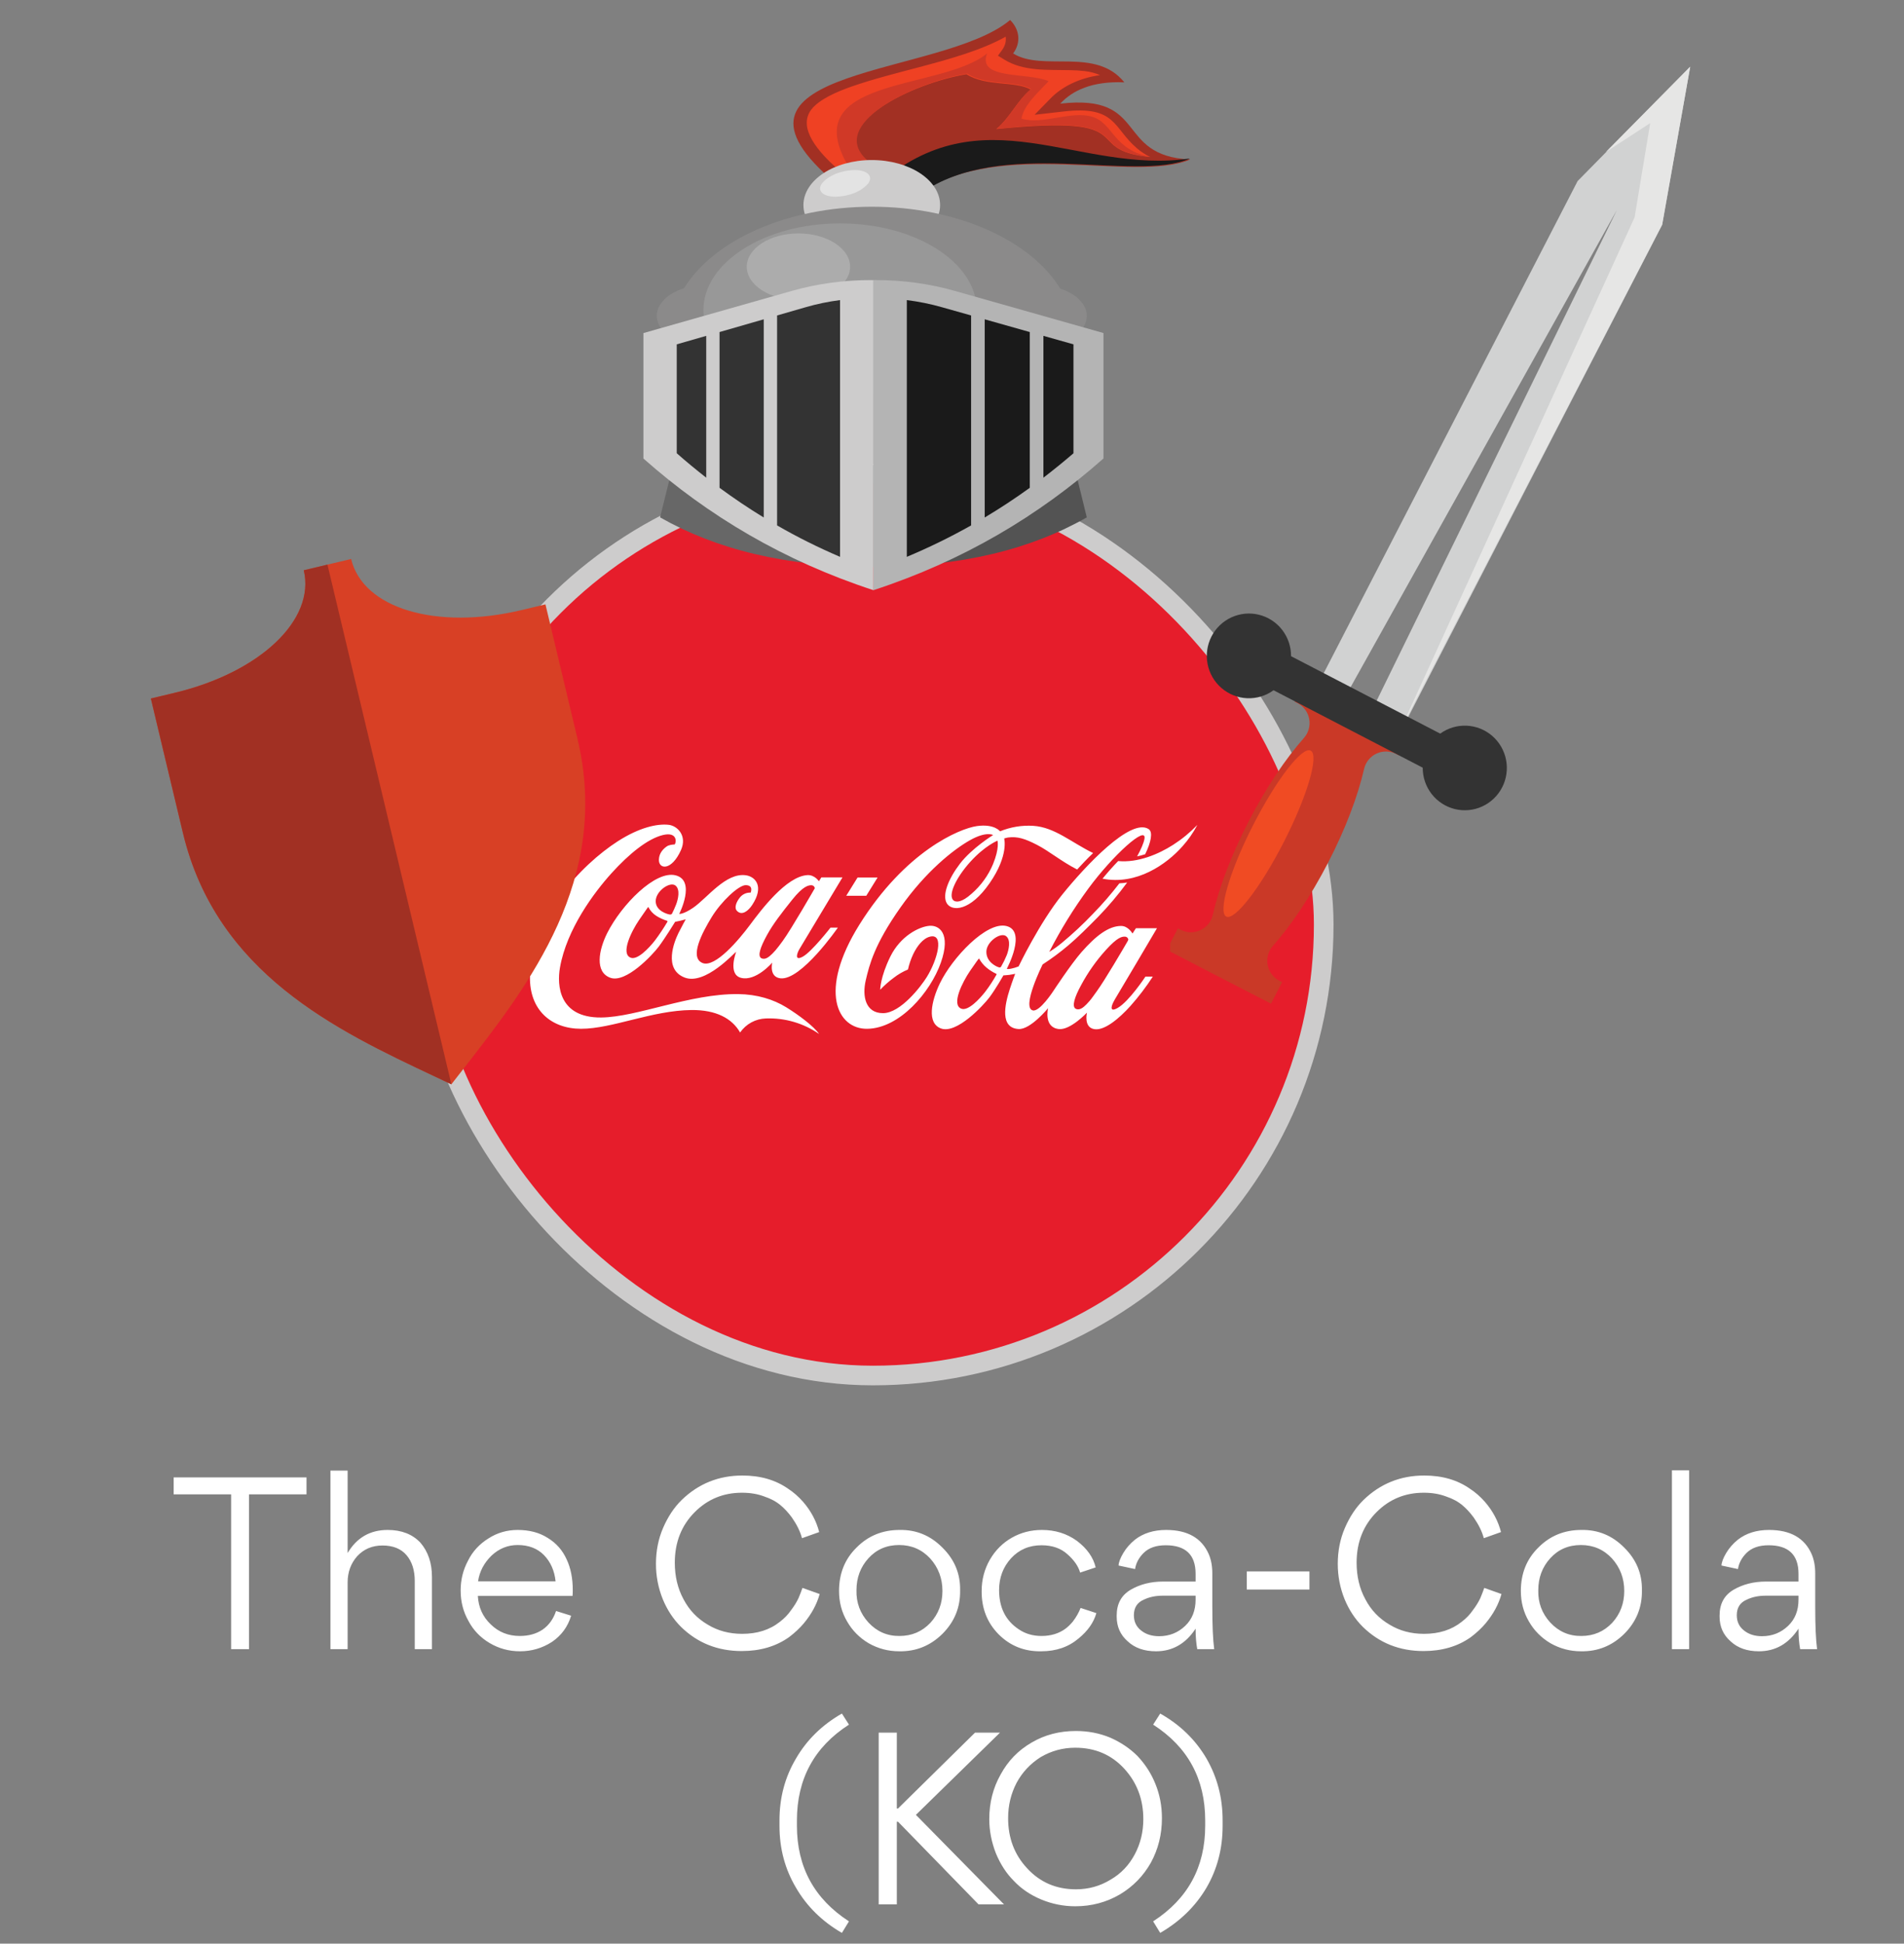 <svg width="97" height="99" viewBox="0 0 97 99" fill="none" xmlns="http://www.w3.org/2000/svg">
<rect x="0" y="0" width="97" height="99" fill="#808080" stroke="none"/>
<rect x="21.503" y="24.128" width="45.934" height="45.934" rx="22.967" fill="#E61D2B"/>
<rect x="21.503" y="24.128" width="45.934" height="45.934" rx="22.967" stroke="#CDCCCC"/>
<g clip-path="url(#clip0_463_5934)">
<path d="M50.818 42.819C50.818 42.819 50.181 43.072 49.44 43.889C48.698 44.706 48.267 45.625 48.586 45.87C48.709 45.962 48.992 45.98 49.505 45.516C49.979 45.104 50.351 44.588 50.592 44.009C50.924 43.2 50.818 42.829 50.818 42.82M54.875 44.288C54.051 43.866 53.449 43.349 52.823 43.029C52.225 42.722 51.839 42.594 51.356 42.658C51.289 42.67 51.222 42.687 51.157 42.708C51.157 42.708 51.406 43.558 50.416 44.985C49.413 46.432 48.503 46.422 48.245 46.025C47.974 45.605 48.324 44.75 48.908 43.989C49.52 43.193 50.594 42.533 50.594 42.533C50.594 42.533 50.252 42.323 49.41 42.8C48.589 43.264 47.176 44.369 45.865 46.234C44.554 48.098 44.294 49.124 44.106 49.932C43.919 50.739 44.089 51.605 44.985 51.605C45.88 51.605 46.923 50.239 47.217 49.764C47.764 48.879 48.12 47.523 47.376 47.709C47.01 47.801 46.713 48.207 46.525 48.597C46.407 48.848 46.317 49.112 46.256 49.382C45.996 49.489 45.751 49.632 45.53 49.805C45.283 49.987 45.053 50.191 44.841 50.413C44.841 50.413 44.844 49.767 45.359 48.722C45.874 47.678 46.818 47.2 47.353 47.156C47.835 47.117 48.463 47.526 47.931 49.035C47.399 50.544 45.831 52.379 44.183 52.402C42.662 52.423 41.667 50.482 43.784 47.095C46.126 43.353 48.874 42.205 49.766 42.077C50.658 41.95 50.949 42.343 50.949 42.343C51.486 42.123 52.066 42.027 52.645 42.064C53.735 42.137 54.577 42.908 55.689 43.45C55.4 43.726 55.124 44.017 54.876 44.288M59.77 43.029C59.015 43.513 57.97 43.952 56.966 43.858C56.712 44.12 56.44 44.425 56.167 44.756C57.908 45.1 59.433 44.022 60.244 43.104C60.54 42.774 60.794 42.409 61 42.017C60.631 42.401 60.218 42.741 59.769 43.029M57.452 47.933C57.465 47.91 57.475 47.886 57.483 47.861C57.478 47.821 57.46 47.784 57.431 47.756C57.401 47.728 57.364 47.711 57.324 47.708C57.158 47.7 56.932 47.732 56.339 48.388C55.847 48.931 55.423 49.532 55.078 50.177C54.738 50.797 54.601 51.26 54.796 51.379C54.859 51.412 54.933 51.419 55.002 51.4C55.134 51.368 55.283 51.245 55.511 50.981C55.618 50.857 55.736 50.682 55.878 50.488C56.27 49.954 57.256 48.273 57.452 47.933ZM51.29 48.647C51.389 48.388 51.515 47.88 51.253 47.681C50.972 47.469 50.254 47.966 50.251 48.476C50.245 48.998 50.756 49.234 50.878 49.267C50.947 49.286 50.972 49.283 51.006 49.227C51.114 49.041 51.209 48.847 51.29 48.647ZM50.747 49.596C50.57 49.514 50.404 49.408 50.254 49.282C50.105 49.156 49.979 49.004 49.885 48.832C49.875 48.816 49.865 48.828 49.854 48.843C49.843 48.858 49.799 48.899 49.416 49.459C49.034 50.02 48.446 51.181 48.978 51.379C49.319 51.505 49.885 50.909 50.194 50.514C50.405 50.238 50.595 49.948 50.765 49.645C50.781 49.611 50.765 49.603 50.748 49.596M56.78 50.938C56.636 51.169 56.471 51.612 56.946 51.336C57.527 51.001 58.354 49.745 58.354 49.745H58.73C58.388 50.271 58.008 50.77 57.592 51.238C57.003 51.89 56.285 52.483 55.779 52.424C55.188 52.355 55.374 51.58 55.374 51.58C55.374 51.58 54.528 52.48 53.944 52.415C53.154 52.328 53.395 51.351 53.395 51.351C53.395 51.351 52.501 52.447 51.893 52.414C50.939 52.358 51.179 51.198 51.444 50.38C51.586 49.943 51.718 49.6 51.718 49.6C51.718 49.6 51.623 49.624 51.42 49.655C51.313 49.67 51.12 49.681 51.12 49.681C51.12 49.681 50.722 50.382 50.405 50.803C50.087 51.224 48.736 52.676 47.941 52.386C47.206 52.117 47.449 50.992 47.877 50.097C48.502 48.793 50.258 46.92 51.271 47.167C52.322 47.422 51.295 49.339 51.295 49.339C51.295 49.339 51.295 49.346 51.306 49.351C51.327 49.359 51.382 49.365 51.509 49.34C51.64 49.313 51.768 49.275 51.893 49.225C51.893 49.225 52.949 47.014 54.115 45.568C55.281 44.121 57.608 41.63 58.521 42.232C58.742 42.38 58.643 42.891 58.342 43.51C58.206 43.554 58.069 43.591 57.93 43.62C58.131 43.255 58.264 42.947 58.304 42.732C58.441 41.985 56.696 43.561 55.449 45.255C54.698 46.276 54.031 47.356 53.454 48.485C53.679 48.347 53.894 48.194 54.097 48.025C54.654 47.564 55.182 47.071 55.68 46.547C56.16 46.056 56.61 45.536 57.028 44.992C57.161 44.985 57.293 44.972 57.424 44.951C56.969 45.569 56.472 46.156 55.937 46.708C55.44 47.211 54.901 47.752 54.434 48.145C54.016 48.5 53.576 48.827 53.115 49.125C53.115 49.125 52.024 51.324 52.617 51.465C52.966 51.549 53.655 50.488 53.655 50.488C53.655 50.488 54.554 49.117 55.096 48.498C55.835 47.658 56.471 47.172 57.106 47.163C57.477 47.156 57.695 47.55 57.695 47.55L57.869 47.28H58.942C58.942 47.28 56.939 50.679 56.779 50.934M59.769 43.029C59.014 43.513 57.969 43.952 56.966 43.858C56.711 44.12 56.439 44.425 56.167 44.756C57.907 45.1 59.433 44.022 60.243 43.104C60.539 42.774 60.794 42.409 61 42.017C60.631 42.401 60.218 42.741 59.769 43.029ZM44.709 44.696H43.689L43.112 45.627H44.132L44.709 44.696ZM39.88 47.921C40.314 47.327 41.511 45.242 41.511 45.242C41.506 45.202 41.487 45.165 41.459 45.138C41.43 45.11 41.392 45.093 41.352 45.09C41.186 45.082 40.91 45.138 40.361 45.825C39.812 46.512 39.386 47.059 39.075 47.627C38.734 48.248 38.586 48.686 38.782 48.805C38.845 48.837 38.918 48.844 38.987 48.826C39.114 48.794 39.28 48.666 39.508 48.403C39.616 48.281 39.737 48.115 39.88 47.921ZM34.407 45.102C34.126 44.889 33.409 45.387 33.405 45.896C33.4 46.418 34.05 46.578 34.134 46.582C34.158 46.584 34.183 46.579 34.205 46.567C34.22 46.558 34.232 46.545 34.239 46.529C34.316 46.379 34.384 46.225 34.445 46.069C34.544 45.81 34.669 45.302 34.407 45.102ZM33.982 46.9C33.788 46.84 33.602 46.754 33.43 46.646C33.262 46.537 33.126 46.386 33.035 46.209C33.025 46.192 33.014 46.205 33.004 46.22C32.994 46.235 32.937 46.307 32.553 46.869C32.169 47.432 31.601 48.583 32.133 48.781C32.473 48.91 33.046 48.308 33.357 47.915C33.59 47.605 33.805 47.283 34.002 46.95C34.014 46.916 34.002 46.908 33.983 46.902M42.312 47.247H42.686C42.686 47.247 40.813 49.956 39.756 49.83C39.166 49.76 39.341 49.032 39.341 49.032C39.341 49.032 38.512 50.002 37.75 49.806C37.059 49.628 37.505 48.479 37.505 48.479C37.427 48.511 35.931 50.196 34.881 49.792C33.781 49.367 34.352 47.956 34.561 47.532C34.739 47.174 34.935 46.826 34.935 46.826C34.935 46.826 34.766 46.873 34.658 46.898C34.551 46.922 34.395 46.953 34.395 46.953C34.395 46.953 33.875 47.798 33.557 48.22C33.239 48.642 31.888 50.091 31.092 49.802C30.296 49.514 30.493 48.4 30.94 47.516C31.666 46.081 33.386 44.318 34.423 44.586C35.47 44.853 34.603 46.551 34.603 46.551C34.603 46.551 34.812 46.578 35.311 46.238C36.029 45.747 36.978 44.428 38.005 44.583C38.489 44.656 38.94 45.151 38.323 46.091C38.127 46.392 37.797 46.662 37.544 46.395C37.386 46.229 37.524 45.927 37.689 45.72C37.754 45.636 37.838 45.569 37.934 45.525C38.03 45.48 38.136 45.461 38.242 45.467C38.242 45.467 38.412 45.08 37.98 45.086C37.631 45.092 36.746 45.907 36.247 46.729C35.789 47.484 35.096 48.77 35.792 49.051C36.431 49.308 37.646 47.866 38.208 47.11C38.771 46.355 40.053 44.642 41.129 44.574C41.499 44.549 41.72 44.887 41.72 44.887L41.844 44.69H42.92C42.92 44.69 40.894 48.071 40.736 48.327C40.612 48.527 40.447 48.977 40.902 48.725C41.358 48.473 42.312 47.247 42.312 47.247ZM41.727 52.664C40.935 52.116 39.986 51.839 39.024 51.875C38.763 51.882 38.508 51.951 38.279 52.075C38.05 52.199 37.853 52.376 37.705 52.59C37.295 51.874 36.484 51.435 35.23 51.445C33.204 51.468 31.195 52.402 29.603 52.401C28.077 52.401 26.964 51.442 27 49.739C27.067 46.75 29.593 44.059 31.478 42.847C32.565 42.151 33.473 41.945 34.068 42.012C34.501 42.06 35.022 42.561 34.693 43.298C34.21 44.377 33.543 44.288 33.568 43.773C33.582 43.437 33.805 43.226 33.973 43.109C34.08 43.036 34.268 43.015 34.367 43.013C34.462 42.932 34.532 42.342 33.758 42.536C32.985 42.73 32.045 43.492 31.153 44.478C30.261 45.464 28.871 47.327 28.528 49.283C28.368 50.19 28.473 51.844 30.624 51.826C32.448 51.811 35.136 50.609 37.607 50.634C38.566 50.644 39.401 50.903 40.052 51.304C40.691 51.697 41.457 52.272 41.729 52.665" fill="white"/>
</g>
<path d="M22.995 55.229L23.606 54.447C26.959 50.145 31.129 44.792 29.418 37.619L27.788 30.784L26.582 31.072C22.227 32.111 18.49 30.993 17.888 28.472L15.476 29.047C16.078 31.568 13.247 34.253 8.892 35.291L7.686 35.579L9.317 42.414C11.028 49.587 17.166 52.48 22.098 54.806L22.995 55.229Z" fill="#D84025"/>
<path d="M8.892 35.291C13.247 34.253 16.078 31.568 15.476 29.047L16.682 28.759L22.996 55.227L22.995 55.229L22.098 54.806C17.166 52.481 11.028 49.587 9.317 42.414L7.686 35.579L8.892 35.291Z" fill="#A13023"/>
<path fill-rule="evenodd" clip-rule="evenodd" d="M54.443 22.588C54.753 23.844 55.06 25.099 55.367 26.352C52.543 27.968 48.977 28.871 44.497 28.872V23.689L54.443 22.588Z" fill="#535353"/>
<path fill-rule="evenodd" clip-rule="evenodd" d="M34.56 22.588C34.246 23.844 33.936 25.099 33.628 26.352C36.458 27.968 40.016 28.871 44.497 28.872V23.689L34.56 22.588Z" fill="#676767"/>
<path fill-rule="evenodd" clip-rule="evenodd" d="M42.274 9.076C35.822 3.369 48.023 3.91 51.461 1.019C51.704 1.26 51.848 1.551 51.875 1.854C51.902 2.157 51.812 2.459 51.614 2.723C53.141 3.672 55.824 2.378 57.279 4.195C55.63 4.124 54.626 4.618 54.014 5.28C58.536 4.756 56.767 7.943 60.632 8.123C57.753 9.342 50.99 7.001 46.809 9.851C44.921 9.798 44.162 9.133 42.274 9.076Z" fill="#A23023"/>
<path fill-rule="evenodd" clip-rule="evenodd" d="M60.63 8.07C57.78 9.33 51.067 6.93 46.916 9.851C46.144 9.818 45.383 9.684 44.667 9.455C50.096 4.661 54.913 8.917 60.632 8.07H60.63Z" fill="#1A1A1A"/>
<path fill-rule="evenodd" clip-rule="evenodd" d="M42.651 8.591C43.396 8.649 44.127 8.783 44.823 8.989L44.872 9.001C44.629 8.73 44.39 8.458 44.155 8.187C42.02 6.37 46.514 4.222 49.239 3.781C50.221 4.415 51.733 4.115 52.508 4.56C51.84 5.1 51.426 6.033 50.756 6.573C58.407 5.799 54.922 7.641 58.594 7.998C58.347 7.873 58.122 7.725 57.926 7.557C56.696 6.512 56.879 5.372 54.198 5.677L52.707 5.846C52.97 5.573 53.236 5.301 53.504 5.03C54.108 4.399 55.017 3.968 56.041 3.827C55.801 3.722 55.537 3.652 55.262 3.621C55 3.591 54.736 3.575 54.471 3.573C53.278 3.552 52.141 3.622 51.192 3.052L50.84 2.837C50.909 2.742 50.981 2.649 51.045 2.556C51.203 2.347 51.27 2.107 51.235 1.868C50.006 2.562 48.305 3.029 46.848 3.416C45.694 3.721 44.483 4.026 43.389 4.406C42.616 4.678 41.749 5.054 41.34 5.57C40.596 6.531 41.745 7.78 42.651 8.591Z" fill="#EF4123"/>
<path fill-rule="evenodd" clip-rule="evenodd" d="M43.726 8.717C44.114 8.793 44.496 8.884 44.871 8.989L44.92 9.001C44.678 8.728 44.44 8.455 44.206 8.182C42.078 6.354 46.556 4.191 49.272 3.747C50.25 4.386 51.757 4.083 52.529 4.532C51.863 5.075 51.451 6.014 50.783 6.558C58.408 5.778 54.935 7.632 58.594 7.991C56.689 7.618 56.724 6.271 55.641 5.947C54.559 5.623 53.13 6.369 52.039 6.045C52.153 5.42 52.67 4.912 53.422 4.137C52.378 3.663 49.746 4.087 50.293 2.717C47.951 4.659 40.406 3.855 43.269 8.55L43.726 8.717Z" fill="#D03927"/>
<path d="M44.413 12.738C46.335 12.738 47.894 11.711 47.894 10.445C47.894 9.179 46.335 8.152 44.413 8.152C42.49 8.152 40.931 9.179 40.931 10.445C40.931 11.711 42.49 12.738 44.413 12.738Z" fill="#CDCCCC"/>
<path fill-rule="evenodd" clip-rule="evenodd" d="M44.428 10.53C48.793 10.53 52.523 12.261 54.014 14.702C54.816 14.959 55.367 15.489 55.367 16.095C55.363 16.297 55.302 16.496 55.188 16.679C55.075 16.861 54.911 17.024 54.707 17.157C54.633 20.727 50.059 23.608 44.428 23.608C38.796 23.608 34.239 20.733 34.153 17.172C33.94 17.039 33.768 16.874 33.648 16.687C33.528 16.5 33.463 16.296 33.458 16.089C33.458 15.477 34.028 14.936 34.847 14.683C36.346 12.248 40.069 10.53 44.428 10.53Z" fill="#8B8A8A"/>
<path fill-rule="evenodd" clip-rule="evenodd" d="M42.799 20.211C46.637 20.211 49.762 18.231 49.762 15.795C49.762 13.359 46.631 11.379 42.799 11.379C38.967 11.379 35.836 13.359 35.836 15.795C35.836 18.231 38.959 20.211 42.799 20.211Z" fill="#989898"/>
<path fill-rule="evenodd" clip-rule="evenodd" d="M40.676 15.285C42.127 15.285 43.309 14.522 43.309 13.587C43.309 12.652 42.127 11.889 40.676 11.889C39.225 11.889 38.044 12.651 38.044 13.587C38.044 14.524 39.238 15.285 40.676 15.285Z" fill="#ACACAC"/>
<path fill-rule="evenodd" clip-rule="evenodd" d="M44.497 14.267H44.398C43.009 14.261 41.631 14.449 40.331 14.82L32.779 16.965V23.355C36.083 26.279 39.936 28.57 44.497 30.061V14.267Z" fill="#CDCCCC"/>
<path fill-rule="evenodd" clip-rule="evenodd" d="M42.799 15.285C42.197 15.362 41.607 15.484 41.036 15.651L39.589 16.068V26.762C40.61 27.351 41.682 27.886 42.797 28.363V15.285H42.799ZM38.909 16.264L36.657 16.913V24.846C37.369 25.37 38.119 25.877 38.909 26.359V16.264ZM35.979 17.107L34.477 17.539V23.087C34.958 23.51 35.459 23.924 35.979 24.331V17.107Z" fill="#333333"/>
<path fill-rule="evenodd" clip-rule="evenodd" d="M44.497 14.266H44.597C45.982 14.262 47.357 14.45 48.654 14.82L56.216 16.963V23.353C52.91 26.279 49.056 28.57 44.497 30.061V14.266Z" fill="#B4B4B4"/>
<path fill-rule="evenodd" clip-rule="evenodd" d="M46.196 15.285C46.81 15.362 47.413 15.484 47.995 15.651L49.473 16.068V26.762C48.429 27.351 47.335 27.886 46.198 28.363V15.285H46.196ZM50.166 16.264L52.463 16.913V24.846C51.738 25.37 50.973 25.877 50.166 26.359V16.264ZM53.157 17.107L54.688 17.539V23.087C54.198 23.51 53.688 23.924 53.157 24.331V17.107Z" fill="#1A1A1A"/>
<path fill-rule="evenodd" clip-rule="evenodd" d="M43.534 8.662C44.186 8.662 44.498 8.967 44.233 9.341C44.065 9.541 43.824 9.709 43.533 9.828C43.242 9.946 42.911 10.013 42.572 10.02C41.922 10.02 41.609 9.717 41.874 9.341C42.043 9.141 42.283 8.974 42.574 8.855C42.864 8.736 43.195 8.67 43.534 8.662Z" fill="#E3E3E3"/>
<g clip-path="url(#clip1_463_5934)">
<path fill-rule="evenodd" clip-rule="evenodd" d="M60.009 47.283L60.145 47.354C60.299 47.437 60.471 47.482 60.646 47.486C60.821 47.489 60.994 47.452 61.152 47.376C61.312 47.304 61.452 47.197 61.563 47.061C61.673 46.925 61.749 46.765 61.786 46.594C62.099 45.228 62.724 43.559 63.614 41.834C64.503 40.11 65.502 38.635 66.428 37.589C66.544 37.458 66.628 37.303 66.675 37.135C66.722 36.967 66.73 36.791 66.698 36.619C66.666 36.448 66.596 36.286 66.492 36.146C66.388 36.006 66.253 35.891 66.098 35.811L65.96 35.741L66.526 34.647L69.184 36.016L71.841 37.384L71.275 38.478L71.139 38.408C70.984 38.326 70.811 38.282 70.636 38.278C70.46 38.274 70.286 38.31 70.126 38.384C69.967 38.458 69.827 38.568 69.717 38.705C69.607 38.842 69.53 39.002 69.492 39.174C69.179 40.538 68.554 42.209 67.664 43.932C66.775 45.655 65.776 47.132 64.85 48.178C64.734 48.308 64.65 48.463 64.603 48.631C64.556 48.8 64.548 48.976 64.58 49.148C64.612 49.319 64.683 49.481 64.787 49.622C64.891 49.762 65.025 49.876 65.18 49.956L65.318 50.027L64.752 51.121L62.094 49.753L59.443 48.379L60.009 47.283Z" fill="#CA3927"/>
<path fill-rule="evenodd" clip-rule="evenodd" d="M66.774 38.234C67.212 38.463 66.603 40.541 65.412 42.874C64.221 45.206 62.9 46.913 62.469 46.685C62.039 46.456 62.64 44.377 63.831 42.045C65.022 39.713 66.335 38.005 66.774 38.234Z" fill="#F04B23"/>
<path fill-rule="evenodd" clip-rule="evenodd" d="M86.108 3.397L84.683 11.445L71.396 37.194L67.086 34.97L80.373 9.221L86.108 3.397Z" fill="#D1D2D2"/>
<path fill-rule="evenodd" clip-rule="evenodd" d="M81.808 7.744L84.07 6.271L83.275 11.073L71.332 37.194L84.677 11.445L86.108 3.397L81.808 7.744Z" fill="#E6E6E5"/>
<path fill-rule="evenodd" clip-rule="evenodd" d="M82.371 10.7L76.093 23.522L69.814 36.345L69.128 35.996L68.445 35.648L75.408 23.174L82.371 10.7Z" fill="#818181"/>
<path fill-rule="evenodd" clip-rule="evenodd" d="M65.773 33.423L73.372 37.367C73.763 37.084 74.237 36.942 74.718 36.963C75.199 36.984 75.659 37.168 76.023 37.484C76.388 37.8 76.636 38.231 76.728 38.706C76.819 39.182 76.749 39.674 76.528 40.104C76.307 40.535 75.948 40.877 75.51 41.078C75.072 41.278 74.579 41.324 74.112 41.208C73.644 41.092 73.229 40.821 72.933 40.439C72.638 40.057 72.478 39.586 72.481 39.102L64.882 35.158C64.49 35.442 64.016 35.585 63.534 35.564C63.052 35.543 62.591 35.359 62.226 35.042C61.861 34.726 61.612 34.295 61.52 33.819C61.429 33.342 61.499 32.849 61.72 32.418C61.942 31.987 62.301 31.644 62.74 31.443C63.179 31.243 63.673 31.197 64.141 31.313C64.609 31.429 65.025 31.701 65.321 32.083C65.617 32.466 65.776 32.938 65.773 33.423Z" fill="#333333"/>
</g>
<path d="M12.687 76.116V84H11.775V76.116H8.847V75.252H15.615V76.116H12.687ZM22.006 84H21.13V80.532C21.13 79.98 20.99 79.54 20.71 79.212C20.43 78.884 20.022 78.72 19.486 78.72C18.966 78.72 18.538 78.9 18.202 79.26C17.874 79.628 17.71 80.076 17.71 80.604V84H16.834V74.904H17.71V79.104C18.174 78.32 18.854 77.928 19.75 77.928C20.454 77.928 21.01 78.144 21.418 78.576C21.81 79.032 22.006 79.612 22.006 80.316V84ZM29.168 81.288H24.344C24.376 81.872 24.596 82.356 25.004 82.74C25.404 83.132 25.896 83.328 26.48 83.328C26.936 83.328 27.324 83.22 27.644 83.004C27.964 82.78 28.192 82.464 28.328 82.056L29.096 82.296C28.928 82.856 28.604 83.3 28.124 83.628C27.628 83.948 27.084 84.108 26.492 84.108C25.932 84.108 25.416 83.968 24.944 83.688C24.472 83.408 24.112 83.032 23.864 82.56C23.6 82.096 23.468 81.58 23.468 81.012C23.468 80.468 23.592 79.964 23.84 79.5C24.072 79.028 24.42 78.648 24.884 78.36C25.332 78.072 25.828 77.928 26.372 77.928C26.972 77.928 27.484 78.064 27.908 78.336C28.34 78.6 28.66 78.964 28.868 79.428C29.076 79.868 29.18 80.392 29.18 81C29.18 81.104 29.176 81.2 29.168 81.288ZM24.356 80.544H28.304C28.248 80 28.048 79.552 27.704 79.2C27.368 78.864 26.924 78.696 26.372 78.696C25.868 78.696 25.424 78.876 25.04 79.236C24.656 79.612 24.428 80.048 24.356 80.544ZM37.786 84.096C36.562 84.096 35.53 83.684 34.69 82.86C34.298 82.468 33.99 82 33.766 81.456C33.534 80.88 33.418 80.28 33.418 79.656C33.418 79 33.538 78.392 33.778 77.832C34.026 77.256 34.342 76.78 34.726 76.404C35.582 75.572 36.614 75.156 37.822 75.156C38.734 75.156 39.51 75.38 40.15 75.828C40.422 76.004 40.678 76.228 40.918 76.5C41.318 76.964 41.59 77.476 41.734 78.036L40.858 78.348C40.77 78.012 40.598 77.66 40.342 77.292C40.158 77.044 39.97 76.84 39.778 76.68C39.554 76.488 39.274 76.336 38.938 76.224C38.602 76.096 38.222 76.032 37.798 76.032C36.854 76.032 36.054 76.36 35.398 77.016C34.718 77.696 34.378 78.556 34.378 79.596C34.378 80.292 34.526 80.912 34.822 81.456C35.11 82.008 35.522 82.44 36.058 82.752C36.57 83.064 37.154 83.22 37.81 83.22C38.578 83.22 39.218 83.016 39.73 82.608C39.962 82.432 40.154 82.232 40.306 82.008C40.458 81.808 40.582 81.608 40.678 81.408C40.758 81.216 40.826 81.04 40.882 80.88L41.758 81.192C41.614 81.712 41.346 82.208 40.954 82.68C40.746 82.928 40.494 83.164 40.198 83.388C39.534 83.86 38.73 84.096 37.786 84.096ZM45.805 84.108C45.253 84.108 44.737 83.972 44.257 83.7C43.785 83.42 43.417 83.048 43.153 82.584C42.881 82.12 42.745 81.604 42.745 81.036C42.745 80.148 43.041 79.412 43.633 78.828C44.225 78.228 44.957 77.928 45.829 77.928C46.677 77.912 47.405 78.212 48.013 78.828C48.629 79.436 48.929 80.16 48.913 81C48.929 81.864 48.629 82.604 48.013 83.22C47.397 83.828 46.661 84.124 45.805 84.108ZM45.829 83.328C46.453 83.328 46.977 83.104 47.401 82.656C47.809 82.208 48.013 81.668 48.013 81.036C48.013 80.396 47.805 79.844 47.389 79.38C46.965 78.924 46.437 78.696 45.805 78.696C45.173 78.696 44.653 78.92 44.245 79.368C43.837 79.816 43.633 80.36 43.633 81C43.617 81.632 43.821 82.18 44.245 82.644C44.677 83.108 45.205 83.336 45.829 83.328ZM50.899 80.988C50.899 81.884 51.235 82.552 51.907 82.992C52.235 83.216 52.619 83.328 53.059 83.328C53.539 83.328 53.947 83.204 54.283 82.956C54.403 82.868 54.527 82.748 54.655 82.596C54.831 82.364 54.963 82.132 55.051 81.9L55.855 82.164C55.719 82.644 55.415 83.076 54.943 83.46C54.431 83.892 53.799 84.108 53.047 84.108C52.191 84.124 51.467 83.836 50.875 83.244C50.291 82.652 50.003 81.916 50.011 81.036C50.011 80.46 50.151 79.928 50.431 79.44C50.711 78.96 51.083 78.588 51.547 78.324C52.011 78.06 52.523 77.928 53.083 77.928C53.755 77.928 54.347 78.112 54.859 78.48C55.379 78.872 55.699 79.324 55.819 79.836L55.027 80.1C54.939 79.78 54.723 79.468 54.379 79.164C54.043 78.86 53.603 78.708 53.059 78.708C52.435 78.708 51.919 78.928 51.511 79.368C51.103 79.816 50.899 80.356 50.899 80.988ZM59.254 80.556H60.91V80.16C60.91 79.192 60.402 78.708 59.386 78.708C58.898 78.708 58.522 78.84 58.258 79.104C58.018 79.344 57.874 79.616 57.826 79.92L56.986 79.74C56.994 79.572 57.074 79.36 57.226 79.104C57.378 78.848 57.578 78.62 57.826 78.42C58.25 78.092 58.778 77.928 59.41 77.928C60.498 77.928 61.222 78.34 61.582 79.164C61.702 79.444 61.762 79.772 61.762 80.148V81.828C61.762 82.804 61.794 83.528 61.858 84H60.994C60.938 83.696 60.91 83.348 60.91 82.956C60.406 83.724 59.734 84.108 58.894 84.108C58.294 84.108 57.814 83.94 57.454 83.604C57.078 83.276 56.89 82.856 56.89 82.344V82.284C56.89 81.692 57.126 81.256 57.598 80.976C58.078 80.696 58.63 80.556 59.254 80.556ZM60.91 81.48V81.276H59.242C58.874 81.276 58.55 81.344 58.27 81.48C57.934 81.624 57.766 81.888 57.766 82.272C57.766 82.6 57.89 82.86 58.138 83.052C58.378 83.244 58.682 83.34 59.05 83.34C59.57 83.34 60.014 83.164 60.382 82.812C60.734 82.476 60.91 82.032 60.91 81.48ZM63.518 80.964V80.04H66.71V80.964H63.518ZM72.521 84.096C71.297 84.096 70.265 83.684 69.425 82.86C69.033 82.468 68.725 82 68.501 81.456C68.269 80.88 68.153 80.28 68.153 79.656C68.153 79 68.273 78.392 68.513 77.832C68.761 77.256 69.077 76.78 69.461 76.404C70.317 75.572 71.349 75.156 72.557 75.156C73.469 75.156 74.245 75.38 74.885 75.828C75.157 76.004 75.413 76.228 75.653 76.5C76.053 76.964 76.325 77.476 76.469 78.036L75.593 78.348C75.505 78.012 75.333 77.66 75.077 77.292C74.893 77.044 74.705 76.84 74.513 76.68C74.289 76.488 74.009 76.336 73.673 76.224C73.337 76.096 72.957 76.032 72.533 76.032C71.589 76.032 70.789 76.36 70.133 77.016C69.453 77.696 69.113 78.556 69.113 79.596C69.113 80.292 69.261 80.912 69.557 81.456C69.845 82.008 70.257 82.44 70.793 82.752C71.305 83.064 71.889 83.22 72.545 83.22C73.313 83.22 73.953 83.016 74.465 82.608C74.697 82.432 74.889 82.232 75.041 82.008C75.193 81.808 75.317 81.608 75.413 81.408C75.493 81.216 75.561 81.04 75.617 80.88L76.493 81.192C76.349 81.712 76.081 82.208 75.689 82.68C75.481 82.928 75.229 83.164 74.933 83.388C74.269 83.86 73.465 84.096 72.521 84.096ZM80.54 84.108C79.988 84.108 79.472 83.972 78.992 83.7C78.52 83.42 78.152 83.048 77.888 82.584C77.616 82.12 77.48 81.604 77.48 81.036C77.48 80.148 77.776 79.412 78.368 78.828C78.96 78.228 79.692 77.928 80.564 77.928C81.412 77.912 82.14 78.212 82.748 78.828C83.364 79.436 83.664 80.16 83.648 81C83.664 81.864 83.364 82.604 82.748 83.22C82.132 83.828 81.396 84.124 80.54 84.108ZM80.564 83.328C81.188 83.328 81.712 83.104 82.136 82.656C82.544 82.208 82.748 81.668 82.748 81.036C82.748 80.396 82.54 79.844 82.124 79.38C81.7 78.924 81.172 78.696 80.54 78.696C79.908 78.696 79.388 78.92 78.98 79.368C78.572 79.816 78.368 80.36 78.368 81C78.352 81.632 78.556 82.18 78.98 82.644C79.412 83.108 79.94 83.336 80.564 83.328ZM85.177 84V74.892H86.053V84H85.177ZM89.969 80.556H91.625V80.16C91.625 79.192 91.117 78.708 90.101 78.708C89.613 78.708 89.237 78.84 88.973 79.104C88.733 79.344 88.589 79.616 88.541 79.92L87.701 79.74C87.709 79.572 87.789 79.36 87.941 79.104C88.093 78.848 88.293 78.62 88.541 78.42C88.965 78.092 89.493 77.928 90.125 77.928C91.213 77.928 91.937 78.34 92.297 79.164C92.417 79.444 92.477 79.772 92.477 80.148V81.828C92.477 82.804 92.509 83.528 92.573 84H91.709C91.653 83.696 91.625 83.348 91.625 82.956C91.121 83.724 90.449 84.108 89.609 84.108C89.009 84.108 88.529 83.94 88.169 83.604C87.793 83.276 87.605 82.856 87.605 82.344V82.284C87.605 81.692 87.841 81.256 88.313 80.976C88.793 80.696 89.345 80.556 89.969 80.556ZM91.625 81.48V81.276H89.957C89.589 81.276 89.265 81.344 88.985 81.48C88.649 81.624 88.481 81.888 88.481 82.272C88.481 82.6 88.605 82.86 88.853 83.052C89.093 83.244 89.397 83.34 89.765 83.34C90.285 83.34 90.729 83.164 91.097 82.812C91.449 82.476 91.625 82.032 91.625 81.48ZM39.711 93.004V92.716C39.711 91.564 39.991 90.516 40.551 89.572C41.103 88.62 41.883 87.856 42.891 87.28L43.251 87.844C41.483 88.98 40.599 90.608 40.599 92.728V92.992C40.599 95.096 41.483 96.72 43.251 97.864L42.891 98.452C41.883 97.868 41.103 97.1 40.551 96.148C39.991 95.204 39.711 94.156 39.711 93.004ZM45.689 97H44.765V88.252H45.689V92.116H45.749L49.673 88.252H50.945L46.661 92.44L51.149 97H49.853L45.749 92.788H45.689V97ZM59.195 92.608C59.195 93.432 59.007 94.188 58.631 94.876C58.247 95.556 57.719 96.096 57.047 96.496C56.359 96.896 55.603 97.096 54.779 97.096C54.179 97.096 53.599 96.98 53.039 96.748C52.487 96.516 52.023 96.2 51.647 95.8C51.271 95.424 50.967 94.956 50.735 94.396C50.511 93.82 50.399 93.24 50.399 92.656C50.399 91.824 50.591 91.068 50.975 90.388C51.351 89.692 51.879 89.148 52.559 88.756C53.223 88.364 53.975 88.168 54.815 88.168C55.431 88.168 56.011 88.28 56.555 88.504C57.099 88.744 57.563 89.056 57.947 89.44C58.347 89.864 58.651 90.336 58.859 90.856C59.083 91.4 59.195 91.984 59.195 92.608ZM58.247 92.656C58.247 91.656 57.927 90.804 57.287 90.1C56.631 89.38 55.795 89.02 54.779 89.02C54.147 89.02 53.559 89.18 53.015 89.5C52.487 89.836 52.079 90.272 51.791 90.808C51.503 91.36 51.359 91.96 51.359 92.608C51.359 93.616 51.679 94.464 52.319 95.152C52.975 95.872 53.807 96.232 54.815 96.232C55.455 96.232 56.043 96.068 56.579 95.74C57.107 95.436 57.519 95.004 57.815 94.444C58.103 93.9 58.247 93.304 58.247 92.656ZM62.287 92.716V93.004C62.287 94.164 62.011 95.216 61.459 96.16C60.899 97.104 60.115 97.868 59.107 98.452L58.747 97.864C60.515 96.72 61.399 95.096 61.399 92.992V92.728C61.399 90.608 60.515 88.98 58.747 87.844L59.107 87.28C60.115 87.848 60.899 88.608 61.459 89.56C62.011 90.512 62.287 91.564 62.287 92.716Z" fill="white"/>
<defs>
<clipPath id="clip0_463_5934">
<rect width="34" height="10.665" fill="white" transform="translate(27 42)"/>
</clipPath>
<clipPath id="clip1_463_5934">
<rect width="28.884" height="51.868" fill="white" transform="translate(59.613)"/>
</clipPath>
</defs>
</svg>
